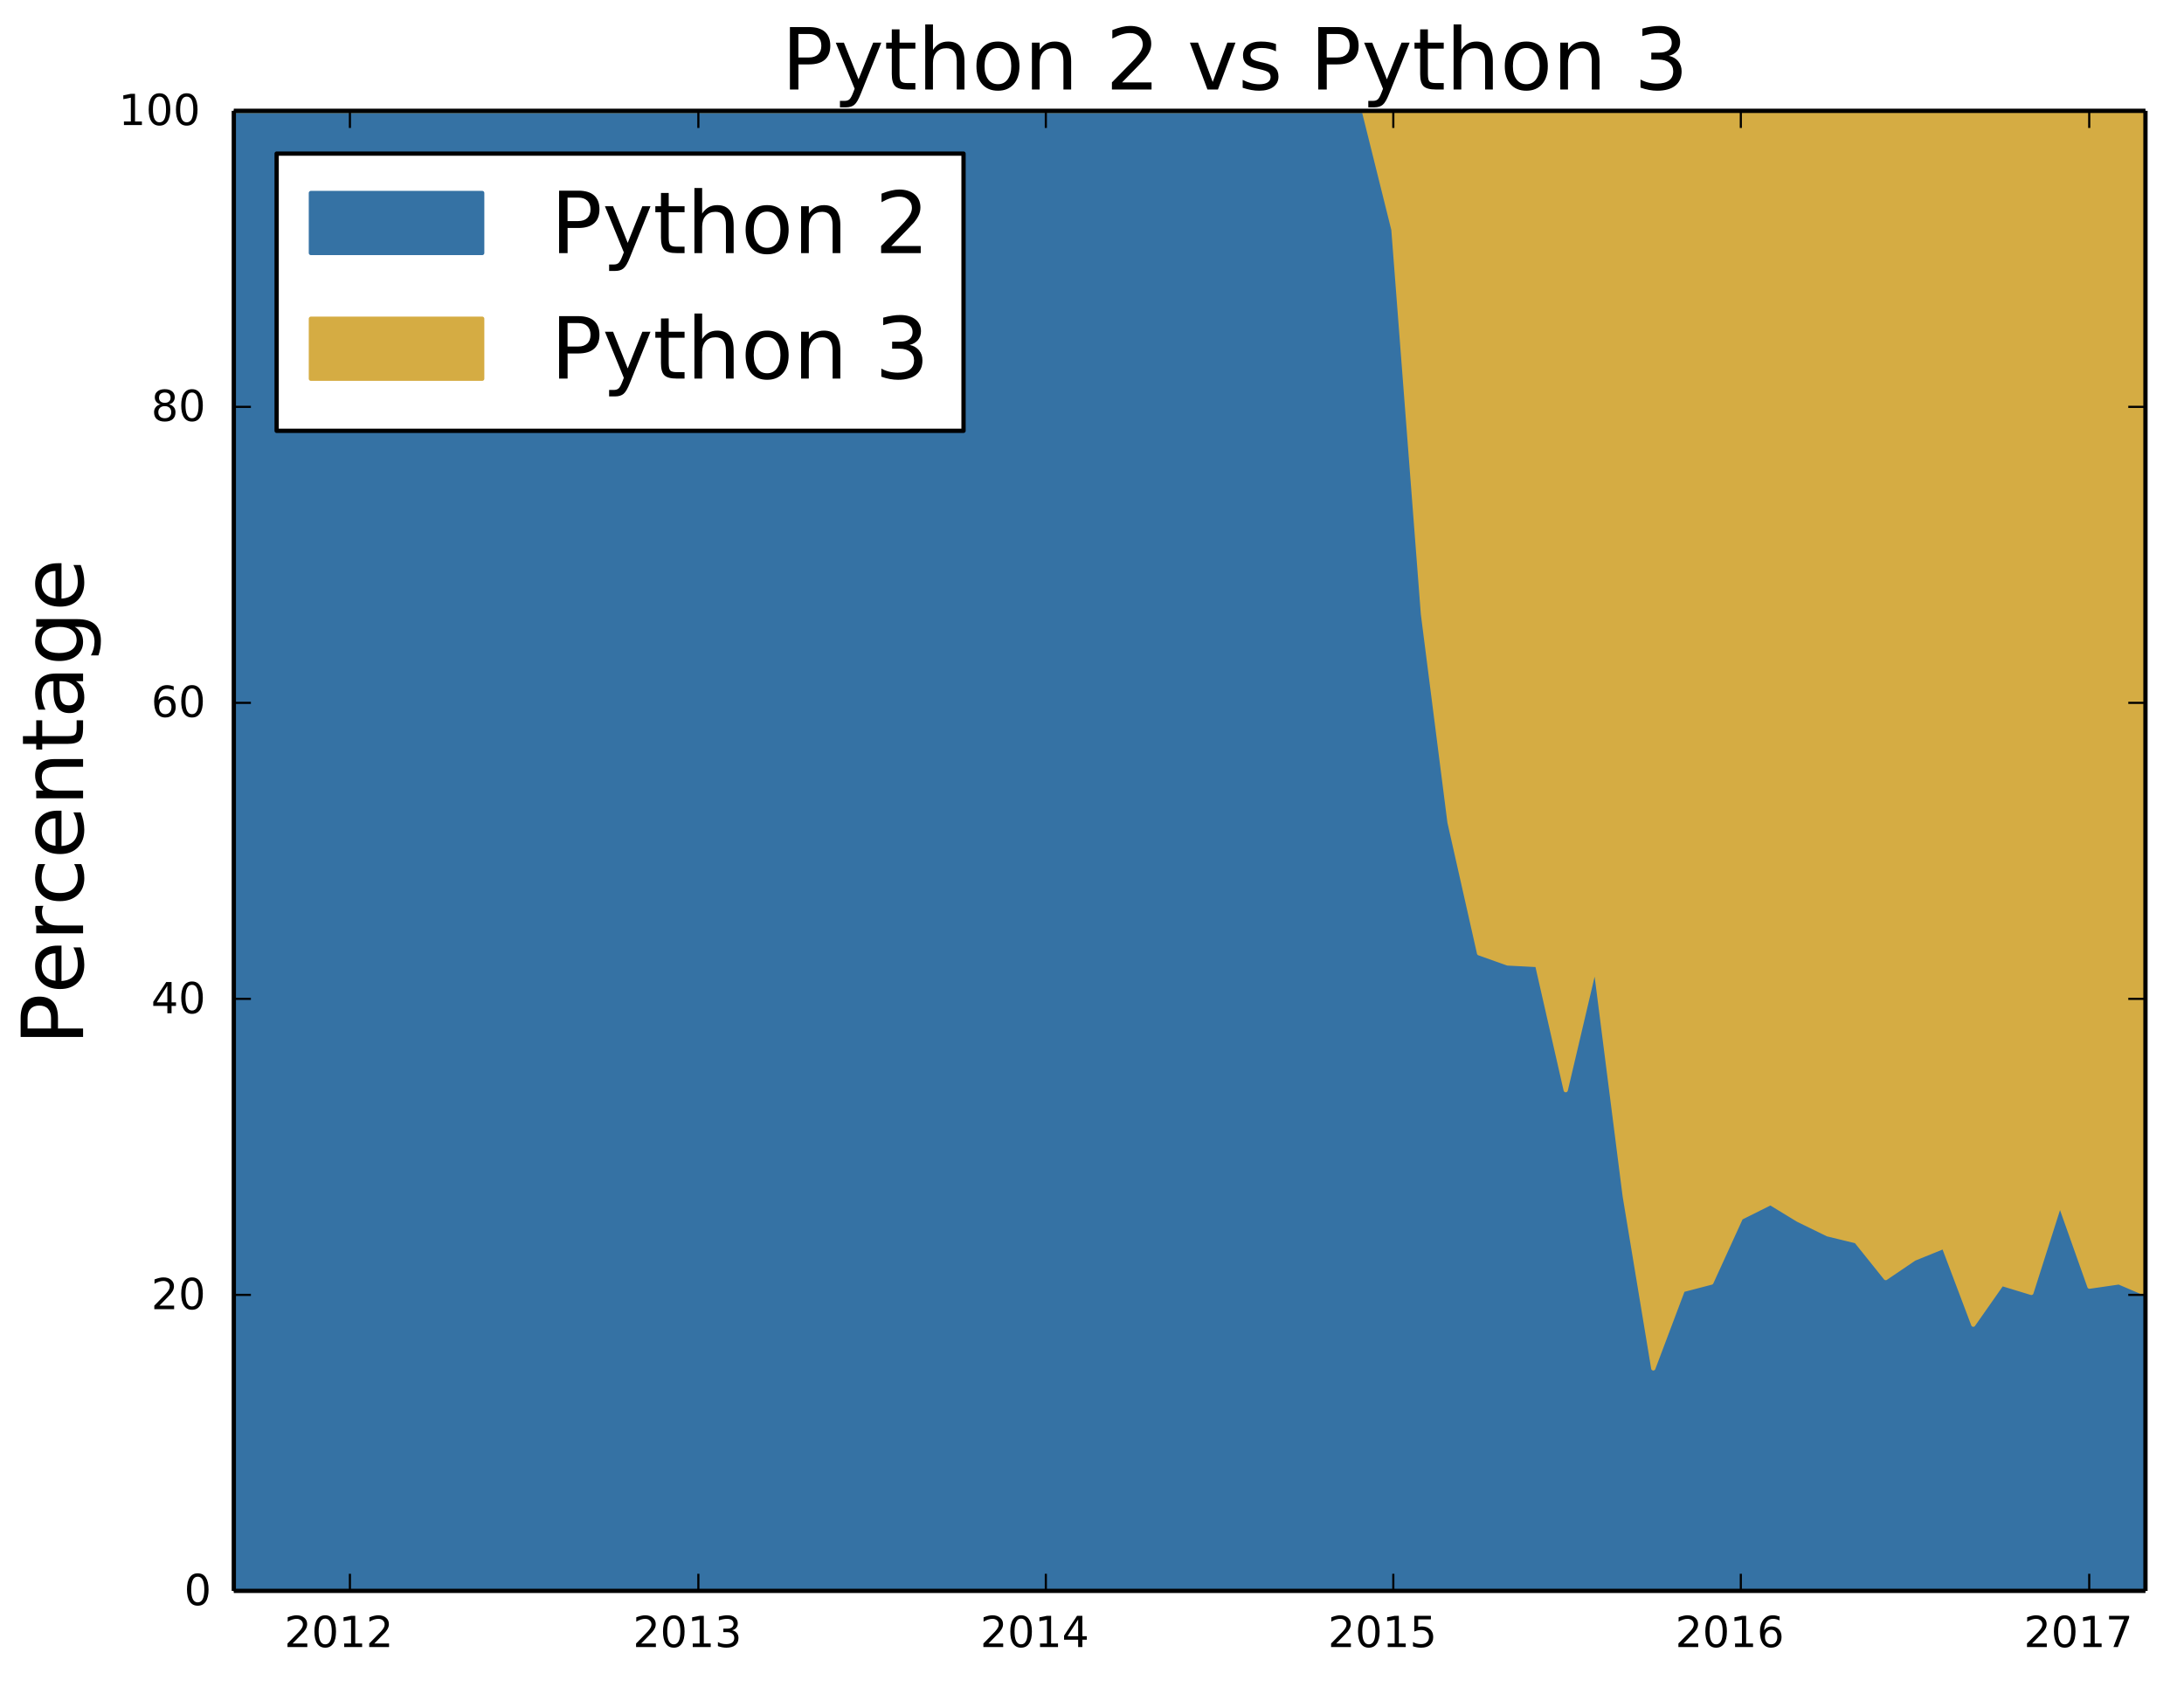 <svg xmlns="http://www.w3.org/2000/svg" viewBox="0 0 510 394" xmlns:xlink="http://www.w3.org/1999/xlink"><defs><style>*{stroke-linecap:butt;stroke-linejoin:round;stroke-miterlimit:100000;}</style></defs><path fill="none" d="M0 394.3h510.34V0H0z"/><path fill="none" d="M54.6 371.48H501V25.88H54.6z"/><defs><path id="p" stroke="#3572a4" d="M54.6-368.4v345.6H501.02v-69.4l-6.24-2.67-6.9 1L481-113.3l-6.67 20.9-6.88-2.1-6.67 9.53-6.9-18.2-6.88 2.8-6.67 4.5-6.9-8.58-6.66-1.62-6.9-3.37-6.44-3.93-6.9 3.45-6.9 15.1-6.65 1.75-6.9 18.3-6.67-40.26-6.9-54.03-6.88 29.32-6.67-29.23-6.9-.36-6.66-2.36-6.9-30.58-6.2-48.58-6.9-89.8-6.9-27.75H54.57z"/></defs><g clip-path="url(#l)"><use y="394.29" fill="#3572a4" stroke="#3572a4" xlink:href="#p"/></g><defs><path id="o" stroke="#d5ac43" d="M54.6-368.4h263.89l6.9 27.73 6.9 89.8 6.2 48.6 6.9 30.58 6.67 2.37 6.9.36 6.66 29.23 6.9-29.32 6.88 54.03 6.67 40.26 6.9-18.3 6.66-1.74 6.9-15.12 6.9-3.45 6.45 3.93 6.9 3.37 6.66 1.62 6.9 8.6 6.67-4.52 6.9-2.8 6.88 18.2 6.67-9.52 6.9 2.1 6.66-20.9 6.9 19.44 6.88-1L501-92.2v-276.2H54.57z"/></defs><g clip-path="url(#l)"><use y="394.29" fill="#d5ac43" stroke="#d5ac43" xlink:href="#o"/></g><path fill="none" stroke="#000" d="M54.6 371.48H501M501 371.48V25.88M54.6 371.48V25.88M54.6 25.88H501" stroke-linecap="square"/><defs><path id="d" stroke="#000" stroke-width=".5" d="M0 0v-4"/></defs><use x="81.71" y="371.48" stroke="#000" stroke-width=".5" xlink:href="#d"/><defs><path id="e" stroke="#000" stroke-width=".5" d="M0 0v4"/></defs><use x="81.71" y="25.88" stroke="#000" stroke-width=".5" xlink:href="#e"/><defs><path id="b" d="M19.2 8.3h34.4V0H7.34v8.3q5.6 5.8 15.3 15.6 9.7 9.8 12.18 12.63 4.75 5.3 6.62 9 1.9 3.7 1.9 7.25 0 5.8-4.08 9.47-4.08 3.67-10.63 3.67-4.63 0-9.8-1.6-5.13-1.62-11-4.9v9.97q5.97 2.38 11.14 3.6 5.2 1.22 9.48 1.22 11.33 0 18.07-5.67 6.72-5.66 6.72-15.13 0-4.5-1.7-8.53-1.66-4.02-6.1-9.5-1.23-1.4-7.78-8.18Q31.1 20.45 19.2 8.3"/><path id="c" d="M12.4 8.3h16.12v55.62l-17.54-3.5v8.97l17.44 3.5h9.86V8.3h16.1V0H12.42z"/><path id="a" d="M31.78 66.4q-7.6 0-11.45-7.5-3.83-7.48-3.83-22.52 0-15 3.83-22.5 3.84-7.5 11.45-7.5 7.67 0 11.5 7.5 3.84 7.5 3.84 22.5 0 15.04-3.84 22.53-3.83 7.5-11.5 7.5m0 7.82q12.27 0 18.73-9.7Q57 54.82 57 36.37q0-18.4-6.46-28.1-6.47-9.7-18.74-9.7-12.25 0-18.72 9.7-6.47 9.7-6.47 28.1 0 18.46 6.46 28.15 6.47 9.7 18.72 9.7"/></defs><g transform="matrix(.1 0 0 -.1 66.4 384.6)"><use xlink:href="#b"/><use x="63.62" xlink:href="#a"/><use x="127.25" xlink:href="#c"/><use x="190.87" xlink:href="#b"/></g><use x="163.08" y="371.48" stroke="#000" stroke-width=".5" xlink:href="#d"/><use x="163.08" y="25.88" stroke="#000" stroke-width=".5" xlink:href="#e"/><defs><path id="k" d="M40.58 39.3q7.08-1.5 11.05-6.3 3.98-4.78 3.98-11.8 0-10.8-7.4-16.72-7.43-5.9-21.1-5.9-4.58 0-9.44.9T7.62 2.2v9.52q4.1-2.4 8.97-3.6 4.88-1.23 10.2-1.23 9.28 0 14.14 3.65T45.8 21.2q0 6.44-4.52 10.07-4.5 3.64-12.56 3.64h-8.5v8.12h8.9q7.26 0 11.12 2.9t3.85 8.38q0 5.6-4 8.6-3.96 3.02-11.38 3.02-4.06 0-8.7-.9-4.64-.86-10.2-2.7v8.77q5.62 1.56 10.52 2.34t9.25.78q11.23 0 17.76-5.1Q53.9 64 53.9 55.3q0-6.05-3.46-10.23t-9.86-5.8"/></defs><g transform="matrix(.1 0 0 -.1 147.8 384.6)"><use xlink:href="#b"/><use x="63.62" xlink:href="#a"/><use x="127.25" xlink:href="#c"/><use x="190.87" xlink:href="#k"/></g><use x="244.22" y="371.48" stroke="#000" stroke-width=".5" xlink:href="#d"/><use x="244.22" y="25.88" stroke="#000" stroke-width=".5" xlink:href="#e"/><defs><path id="n" d="M37.8 64.3L12.9 25.4h24.9zm-2.6 8.6h12.4V25.4h10.42v-8.2h-10.4V0H37.8v17.2H4.9v9.5z"/></defs><g transform="matrix(.1 0 0 -.1 228.9 384.6)"><use xlink:href="#b"/><use x="63.62" xlink:href="#a"/><use x="127.25" xlink:href="#c"/><use x="190.87" xlink:href="#n"/></g><use x="325.36" y="371.48" stroke="#000" stroke-width=".5" xlink:href="#d"/><use x="325.36" y="25.88" stroke="#000" stroke-width=".5" xlink:href="#e"/><defs><path id="y" d="M10.8 72.9h38.72v-8.3h-29.7V46.72q2.15.74 4.3 1.1 2.15.36 4.3.36 12.2 0 19.33-6.7 7.14-6.7 7.14-18.1 0-11.77-7.34-18.3-7.33-6.52-20.65-6.52-4.6 0-9.35.78T7.72 1.7v9.93q4.4-2.4 9.08-3.57t9.9-1.17q8.46 0 13.38 4.43 4.94 4.44 4.94 12.06 0 7.6-4.94 12.04-4.92 4.45-13.38 4.45-3.95 0-7.9-.88-3.9-.88-8-2.74z"/></defs><g transform="matrix(.1 0 0 -.1 310.1 384.6)"><use xlink:href="#b"/><use x="63.62" xlink:href="#a"/><use x="127.25" xlink:href="#c"/><use x="190.87" xlink:href="#y"/></g><use x="406.51" y="371.48" stroke="#000" stroke-width=".5" xlink:href="#d"/><use x="406.51" y="25.88" stroke="#000" stroke-width=".5" xlink:href="#e"/><defs><path id="m" d="M33.02 40.38q-6.64 0-10.54-4.55Q18.6 31.3 18.6 23.4q0-7.87 3.88-12.45 3.9-4.56 10.54-4.56t10.5 4.55q3.9 4.58 3.9 12.44 0 7.9-3.9 12.43-3.86 4.55-10.5 4.55M52.6 71.3v-9q-3.72 1.76-7.5 2.68-3.8.94-7.5.94-9.77 0-14.93-6.6-5.14-6.6-5.87-19.9 2.87 4.24 7.22 6.5 4.36 2.27 9.57 2.27 10.98 0 17.35-6.68 6.38-6.66 6.38-18.13 0-11.24-6.64-18.04Q44.04-1.42 33-1.42q-12.66 0-19.35 9.7-6.7 9.7-6.7 28.1 0 17.28 8.22 27.56t22 10.28q3.72 0 7.5-.74t7.9-2.18"/></defs><g transform="matrix(.1 0 0 -.1 391.2 384.6)"><use xlink:href="#b"/><use x="63.62" xlink:href="#a"/><use x="127.25" xlink:href="#c"/><use x="190.87" xlink:href="#m"/></g><use x="487.87" y="371.48" stroke="#000" stroke-width=".5" xlink:href="#d"/><use x="487.87" y="25.88" stroke="#000" stroke-width=".5" xlink:href="#e"/><defs><path id="x" d="M8.2 72.9h46.88v-4.2L28.6 0H18.3l24.92 64.6H8.2z"/></defs><g transform="matrix(.1 0 0 -.1 472.6 384.6)"><use xlink:href="#b"/><use x="63.62" xlink:href="#a"/><use x="127.25" xlink:href="#c"/><use x="190.87" xlink:href="#x"/></g><defs><path id="m9566b2b39f" stroke="#000" stroke-width=".5" d="M0 0h4"/></defs><use x="54.59" y="371.48" stroke="#000" stroke-width=".5" xlink:href="#m9566b2b39f"/><defs><path id="m22de6694bc" stroke="#000" stroke-width=".5" d="M0 0h-4"/></defs><use x="500.99" y="371.48" stroke="#000" stroke-width=".5" xlink:href="#m22de6694bc"/><use xlink:href="#a" transform="matrix(.1 0 0 -.1 43 374.8)"/><use x="54.59" y="302.36" stroke="#000" stroke-width=".5" xlink:href="#m9566b2b39f"/><use x="500.99" y="302.36" stroke="#000" stroke-width=".5" xlink:href="#m22de6694bc"/><g transform="matrix(.1 0 0 -.1 35.3 305.7)"><use xlink:href="#b"/><use x="63.62" xlink:href="#a"/></g><use x="54.59" y="233.24" stroke="#000" stroke-width=".5" xlink:href="#m9566b2b39f"/><use x="500.99" y="233.24" stroke="#000" stroke-width=".5" xlink:href="#m22de6694bc"/><g transform="matrix(.1 0 0 -.1 35.3 236.6)"><use xlink:href="#n"/><use x="63.62" xlink:href="#a"/></g><use x="54.59" y="164.12" stroke="#000" stroke-width=".5" xlink:href="#m9566b2b39f"/><use x="500.99" y="164.12" stroke="#000" stroke-width=".5" xlink:href="#m22de6694bc"/><g transform="matrix(.1 0 0 -.1 35.3 167.4)"><use xlink:href="#m"/><use x="63.62" xlink:href="#a"/></g><use x="54.59" y="95" stroke="#000" stroke-width=".5" xlink:href="#m9566b2b39f"/><use x="500.99" y="95" stroke="#000" stroke-width=".5" xlink:href="#m22de6694bc"/><defs><path id="w" d="M31.78 34.63q-7.03 0-11.06-3.77-4.02-3.77-4.02-10.34 0-6.6 4.02-10.36Q24.75 6.4 31.78 6.4t11.08 3.77q4.06 3.8 4.06 10.35 0 6.57-4.03 10.34-4.03 3.77-11.12 3.77m-9.86 4.18q-6.34 1.58-9.9 5.92-3.52 4.36-3.52 10.6 0 8.74 6.22 13.82 6.23 5.08 17.06 5.08 10.9 0 17.1-5.08t6.2-13.8q0-6.26-3.55-10.62-3.53-4.34-9.83-5.9 7.13-1.66 11.1-6.5 3.98-4.84 3.98-11.8 0-10.6-6.47-16.28-6.46-5.66-18.52-5.66-12.05 0-18.53 5.66Q6.78 9.9 6.78 20.52q0 6.96 4 11.8 4.02 4.84 11.14 6.5m-3.6 15.57q0-5.67 3.52-8.84 3.55-3.17 9.94-3.17 6.36 0 9.94 3.16 3.6 3.17 3.6 8.83t-3.6 8.83q-3.58 3.18-9.94 3.18-6.4 0-9.94-3.17-3.53-3.17-3.53-8.84"/></defs><g transform="matrix(.1 0 0 -.1 35.3 98.3)"><use xlink:href="#w"/><use x="63.62" xlink:href="#a"/></g><use x="54.59" y="25.88" stroke="#000" stroke-width=".5" xlink:href="#m9566b2b39f"/><use x="500.99" y="25.88" stroke="#000" stroke-width=".5" xlink:href="#m22de6694bc"/><g transform="matrix(.1 0 0 -.1 27.7 29.2)"><use xlink:href="#c"/><use x="63.62" xlink:href="#a"/><use x="127.25" xlink:href="#a"/></g><defs><path id="t" d="M45.4 27.98q0 9.77-4.03 15.13-4 5.38-11.3 5.38-7.2 0-11.24-5.37Q14.8 37.76 14.8 28q0-9.7 4.03-15.1t11.25-5.36q7.28 0 11.3 5.37 4.03 5.37 4.03 15.08m9-21.2q0-13.95-6.2-20.76-6.2-6.82-19-6.82-4.73 0-8.93.7T12.1-17.9v8.73q3.96-2.13 7.82-3.14 3.86-1.04 7.86-1.04 8.85 0 13.24 4.6t4.4 13.95v4.46q-2.8-4.85-7.14-7.24T27.88 0q-10.05 0-16.2 7.66Q5.5 15.33 5.5 27.98q0 12.7 6.15 20.35Q17.83 56 27.87 56q6.07 0 10.4-2.4t7.14-7.2v8.3h9z"/><path id="v" d="M34.28 27.48q-10.9 0-15.1-2.48T15 16.5q0-4.78 3.16-7.6 3.16-2.8 8.56-2.8 7.5 0 12 5.3t4.52 14.08v2zM52.2 31.2V0h-8.98v8.3Q40.14 3.33 35.55.95T24.3-1.42q-8.38 0-13.35 4.72Q6 8.02 6 15.92q0 9.22 6.17 13.9 6.2 4.7 18.44 4.7h12.62v.9q0 6.2-4.08 9.58T27.7 48.4q-4.7 0-9.15-1.13-4.44-1.13-8.53-3.38v8.3q4.92 1.9 9.56 2.85 4.64.95 9.03.95 11.9 0 17.74-6.16Q52.2 43.7 52.2 31.2"/><path id="g" d="M19.67 64.8V37.4h12.4q6.9 0 10.65 3.57 3.76 3.56 3.76 10.15 0 6.55-3.76 10.1-3.75 3.58-10.64 3.58zM9.8 72.9H32.1q12.26 0 18.53-5.54 6.3-5.55 6.3-16.23 0-10.8-6.3-16.32-6.26-5.5-18.52-5.5h-12.4V0H9.8z"/><path id="j" d="M56.2 29.6v-4.4H14.9q.58-9.28 5.58-14.14T34.42 6.2q5.17 0 10.03 1.27t9.66 3.8v-8.5Q49.28.74 44.2-.32t-10.3-1.1q-13.1 0-20.74 7.62-7.64 7.6-7.64 20.6 0 13.43 7.25 21.3Q20.02 56 32.33 56q11.03 0 17.45-7.1t6.42-19.3m-8.98 2.63q-.1 7.36-4.13 11.75-4.04 4.4-10.68 4.4-7.5 0-12.03-4.24t-5.2-11.97z"/><path id="BitstreamVeraSans-Roman-6e" d="M54.9 33.02V0h-9v32.72q0 7.76-3.02 11.6-3.04 3.87-9.08 3.87-7.28 0-11.5-4.65-4.2-4.63-4.2-12.64V0H9.1v54.7h9.03v-8.5q3.24 4.93 7.6 7.36Q30.08 56 35.8 56q9.42 0 14.25-5.83 4.84-5.83 4.84-17.15"/><path id="f" d="M18.3 70.22V54.7h18.5v-7H18.3V18.02q0-6.7 1.84-8.6t7.45-1.9h9.2V0h-9.2Q17.2 0 13.22 3.87q-3.95 3.9-3.95 14.15V47.7h-6.6v7h6.6V70.2z"/><path id="u" d="M48.78 52.6v-8.4q-3.8 2.1-7.64 3.14T33.4 48.4q-8.74 0-13.6-5.56Q15 37.3 15 27.3t4.83-15.56Q24.67 6.2 33.4 6.2q3.9 0 7.74 1.05t7.64 3.16V2.1Q45.02.33 40.98-.54q-4-.9-8.56-.9-12.36 0-19.64 7.77Q5.52 14.1 5.52 27.3q0 13.37 7.34 21.03Q20.22 56 33 56q4.16 0 8.1-.86 3.96-.84 7.68-2.55"/><path id="s" d="M41.1 46.3q-1.5.87-3.3 1.28-1.77.42-3.9.42-7.63 0-11.7-4.95T18.1 28.8V0H9.1v54.7h9.03v-8.5q2.85 4.97 7.38 7.38Q30.03 56 36.53 56q.92 0 2.05-.12 1.12-.1 2.48-.36z"/></defs><g transform="matrix(0 -.2 -.2 0 19.4 244.1)"><use xlink:href="#g"/><use x="60.26" xlink:href="#j"/><use x="121.78" xlink:href="#s"/><use x="162.86" xlink:href="#u"/><use x="217.84" xlink:href="#j"/><use x="279.37" xlink:href="#BitstreamVeraSans-Roman-6e"/><use x="342.74" xlink:href="#f"/><use x="381.95" xlink:href="#v"/><use x="443.23" xlink:href="#t"/><use x="506.71" xlink:href="#j"/></g><defs><path id="h" d="M32.17-5.08q-3.8-9.76-7.42-12.73-3.6-3-9.66-3H7.9v7.52h5.3q3.7 0 5.74 1.76 2.06 1.75 4.54 8.3l1.6 4.1L3 54.68h9.52l17.1-42.76L46.7 54.7h9.5z"/><path id="q" d="M2.98 54.7h9.52L29.6 8.8l17.1 45.9h9.5L35.7 0H23.47z"/><path id="i" d="M54.9 33.02V0h-9v32.72q0 7.76-3.02 11.6-3.04 3.87-9.08 3.87-7.28 0-11.5-4.65-4.2-4.63-4.2-12.64V0H9.1v75.98h9.03v-29.8q3.24 4.94 7.6 7.38Q30.08 56 35.8 56q9.42 0 14.25-5.83 4.84-5.83 4.84-17.15"/><path id="r" d="M44.28 53.08v-8.5q-3.8 1.95-7.9 2.92-4.1.98-8.5.98-6.7 0-10.04-2.04t-3.34-6.16q0-3.12 2.4-4.9t9.62-3.4l3.07-.68q9.56-2.05 13.6-5.78T47.2 15.1q0-7.63-6.03-12.08-6.04-4.44-16.6-4.44-4.38 0-9.15.86T5.42 2v9.28q5-2.6 9.8-3.9 4.84-1.27 9.6-1.27 6.34 0 9.74 2.18 3.42 2.17 3.42 6.13 0 3.66-2.46 5.62-2.46 1.95-10.82 3.76l-3.12.74q-8.34 1.75-12.06 5.4-3.7 3.63-3.7 9.97 0 7.7 5.46 11.9Q16.75 56 26.8 56q4.98 0 9.37-.73 4.4-.72 8.1-2.2"/><path id="BitstreamVeraSans-Roman-6f" d="M30.6 48.4q-7.2 0-11.4-5.65T14.97 27.3t4.18-15.46Q23.34 6.2 30.6 6.2q7.2 0 11.38 5.66 4.2 5.67 4.2 15.44 0 9.72-4.2 15.4-4.18 5.7-11.37 5.7m0 7.6q11.73 0 18.4-7.62 6.72-7.6 6.72-21.08 0-13.42-6.7-21.08-6.7-7.64-18.4-7.64-11.78 0-18.45 7.64Q5.5 13.88 5.5 27.3q0 13.47 6.67 21.08Q18.84 56 30.6 56"/></defs><g transform="matrix(.2 0 0 -.2 182.5 20.9)"><use xlink:href="#g"/><use x="60.3" xlink:href="#h"/><use x="119.48" xlink:href="#f"/><use x="158.69" xlink:href="#i"/><use x="222.07" xlink:href="#BitstreamVeraSans-Roman-6f"/><use x="283.25" xlink:href="#BitstreamVeraSans-Roman-6e"/><use x="346.63" xlink:href="#BitstreamVeraSans-Roman-20"/><use x="378.42" xlink:href="#b"/><use x="442.04" xlink:href="#BitstreamVeraSans-Roman-20"/><use x="473.83" xlink:href="#q"/><use x="533.01" xlink:href="#r"/><use x="585.11" xlink:href="#BitstreamVeraSans-Roman-20"/><use x="616.89" xlink:href="#g"/><use x="677.2" xlink:href="#h"/><use x="736.38" xlink:href="#f"/><use x="775.59" xlink:href="#i"/><use x="838.96" xlink:href="#BitstreamVeraSans-Roman-6f"/><use x="900.15" xlink:href="#BitstreamVeraSans-Roman-6e"/><use x="963.53" xlink:href="#BitstreamVeraSans-Roman-20"/><use x="995.31" xlink:href="#k"/></g><path fill="#fff" stroke="#000" d="M64.6 100.6H225V35.87H64.6z"/><path fill="#3572a4" stroke="#3572a4" d="M72.6 59.07h40v-14h-40z"/><g transform="matrix(.2 0 0 -.2 128.6 59.1)"><use xlink:href="#g"/><use x="60.3" xlink:href="#h"/><use x="119.48" xlink:href="#f"/><use x="158.69" xlink:href="#i"/><use x="222.07" xlink:href="#BitstreamVeraSans-Roman-6f"/><use x="283.25" xlink:href="#BitstreamVeraSans-Roman-6e"/><use x="346.63" xlink:href="#BitstreamVeraSans-Roman-20"/><use x="378.42" xlink:href="#b"/></g><path fill="#d5ac43" stroke="#d5ac43" d="M72.6 88.43h40v-14h-40z"/><g transform="matrix(.2 0 0 -.2 128.6 88.4)"><use xlink:href="#g"/><use x="60.3" xlink:href="#h"/><use x="119.48" xlink:href="#f"/><use x="158.69" xlink:href="#i"/><use x="222.07" xlink:href="#BitstreamVeraSans-Roman-6f"/><use x="283.25" xlink:href="#BitstreamVeraSans-Roman-6e"/><use x="346.63" xlink:href="#BitstreamVeraSans-Roman-20"/><use x="378.42" xlink:href="#k"/></g><defs><clipPath id="l"><path d="M54.6 25.88H501v345.6H54.6z"/></clipPath></defs></svg>